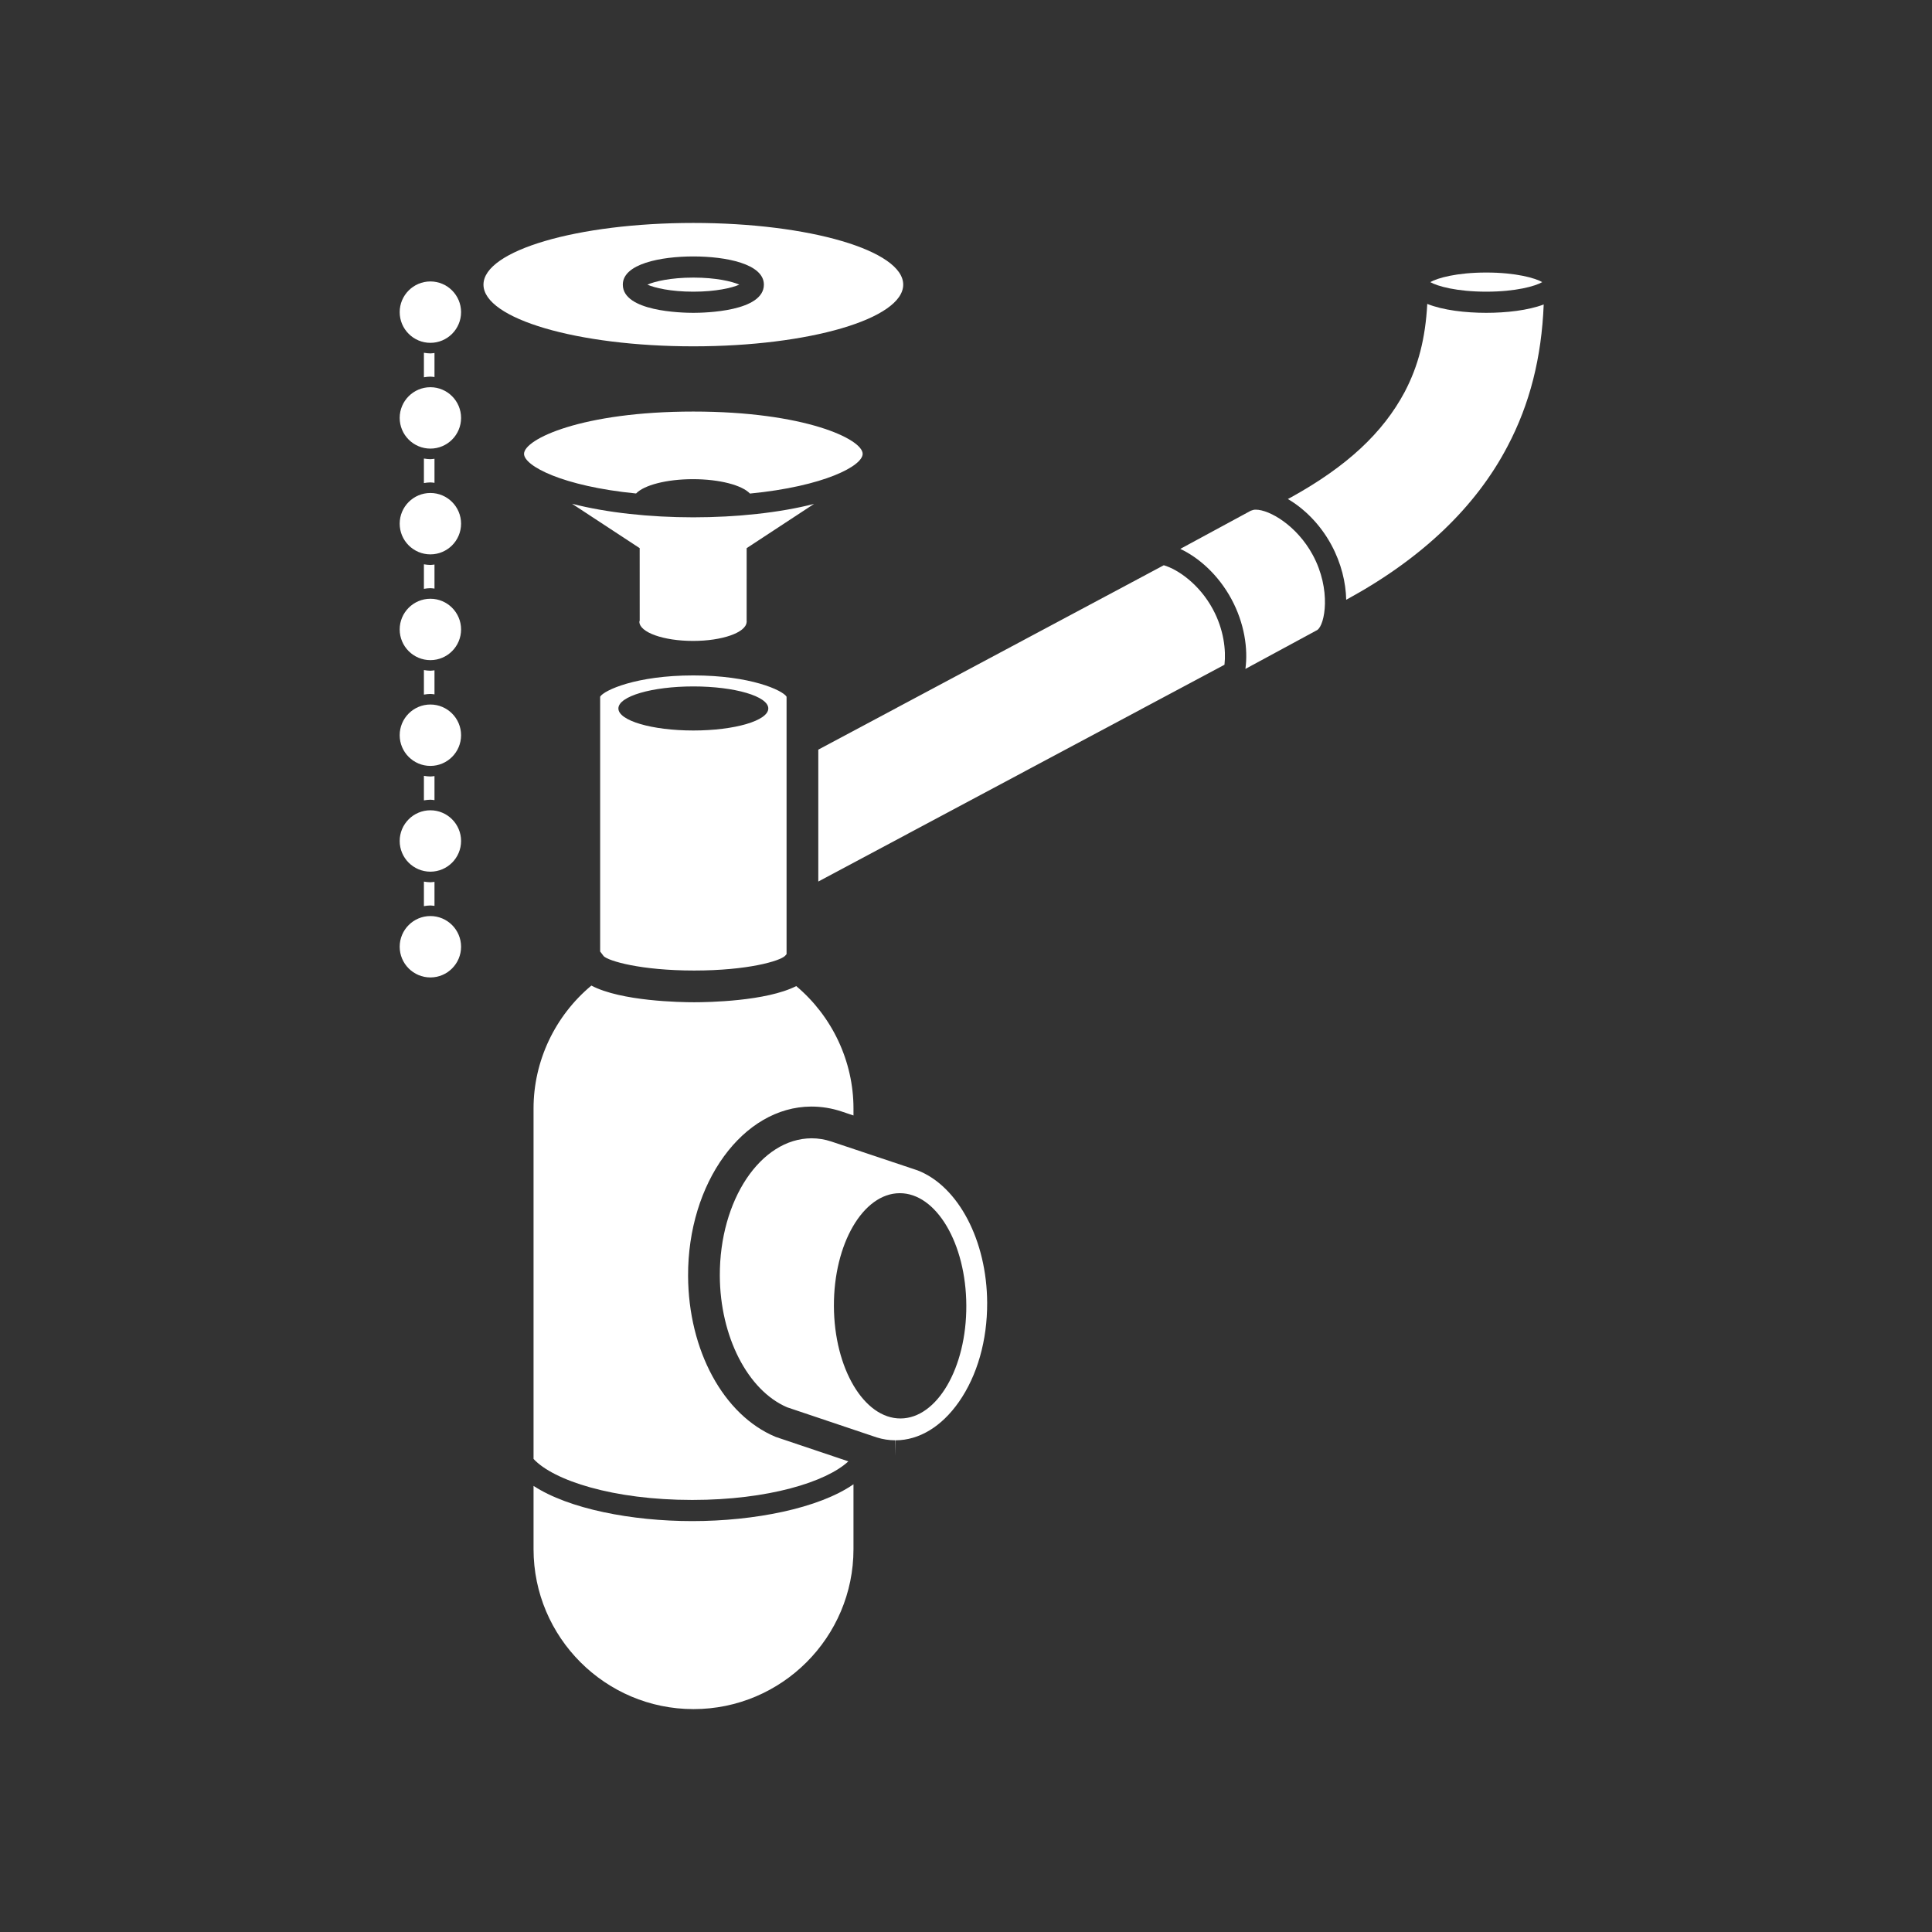 <?xml version="1.0" encoding="iso-8859-1"?>
<!-- Generator: Adobe Illustrator 25.4.1, SVG Export Plug-In . SVG Version: 6.00 Build 0)  -->
<svg version="1.1" id="Calque_1" xmlns="http://www.w3.org/2000/svg" xmlns:xlink="http://www.w3.org/1999/xlink" x="0px" y="0px"
	 viewBox="0 0 368.5 368.5" style="enable-background:new 0 0 368.5 368.5;" xml:space="preserve">
<rect x="0" y="0" width="368.5" height="368.5" fill="#333333" stroke="none"/>
<g>
	<path style="fill:#FFFFFF;" d="M155.266,96.114c-6.564,1.687-14.806,2.558-23.021,2.558c-8.265,0-16.554-0.882-23.137-2.589
		l12.901,8.468l0.005,13.814c-0.012,0.073-0.063,0.144-0.063,0.217c0,2.023,4.586,3.664,10.239,3.664
		c5.565,0,10.074-1.594,10.212-3.574h0.007v-0.025c0-0.024,0.018-0.044,0.018-0.065c0-0.02-0.018-0.041-0.018-0.063l0.004-13.968
		L155.266,96.114z"/>
	<path style="fill:#FFFFFF;" d="M156.078,168.142l77.474-41.354c0.305-2.777-0.118-6.714-2.231-10.617
		c-2.539-4.694-6.563-7.531-9.345-8.36l-65.898,35.173V168.142z"/>
	<path style="fill:#FFFFFF;" d="M246.354,94.798l-0.712,0.38c3.021,1.781,6.109,4.709,8.297,8.753
		c1.894,3.5,2.762,7.199,2.829,10.464l0.257-0.137c14.205-7.769,24.488-17.588,30.534-29.17c4.221-8.003,6.475-16.872,6.88-27.014
		c-2.985,1.129-7.141,1.594-10.955,1.594c-3.94,0-8.252-0.493-11.255-1.704c-0.347,6.552-1.707,11.834-4.3,16.783
		C263.752,82.581,256.899,88.945,246.354,94.798"/>
	<path style="fill:#FFFFFF;" d="M150.026,133.019c-0.004-0.05-0.007-0.1-0.008-0.149c-0.767-1.216-6.864-4.044-17.773-4.044
		c-10.908,0-17.005,2.828-17.771,4.044c-0.001,0.032-0.002,0.063-0.004,0.095v48.52l0.677,0.891
		c0.94,0.921,7.029,2.737,17.264,2.737c10.242,0,16.334-1.817,17.32-2.789l0.295-0.336V133.019z M117.949,135.128
		c0-2.319,6.401-4.202,14.297-4.202c7.896,0,14.296,1.883,14.296,4.202c0,2.323-6.4,4.204-14.296,4.204
		C124.35,139.332,117.949,137.451,117.949,135.128"/>
	<path style="fill:#FFFFFF;" d="M162.789,283.105c-6.629,4.598-18.942,7.022-30.757,7.022c-11.542,0-23.536-2.321-30.266-6.715
		v12.063c0,16.824,13.688,30.512,30.513,30.512c16.823,0,30.51-13.688,30.51-30.512V283.105z"/>
	<path style="fill:#FFFFFF;" d="M151.871,188.081c-5.739,2.915-16.948,3.084-19.459,3.084c-2.567,0-13.925-0.176-19.617-3.181
		c-6.943,5.782-11.029,14.392-11.029,23.442v66.844c3.817,4.114,15.192,7.823,30.266,7.823c14.507,0,25.563-3.437,29.78-7.362
		l-13.72-4.613c-0.069-0.024-0.137-0.05-0.205-0.077c-9.897-4.151-16.586-16.48-16.645-30.678
		c-0.075-17.755,10.457-32.247,23.478-32.303h0.001c1.989,0,3.888,0.309,5.731,0.918l2.337,0.782v-1.334
		C162.789,202.441,158.744,193.863,151.871,188.081"/>
	<path style="fill:#FFFFFF;" d="M170.834,274.716c4.488-0.019,8.769-2.616,12.055-7.315c3.51-5.02,5.427-11.736,5.398-18.911
		c-0.049-11.864-5.506-22.25-13.268-25.257l-16.478-5.512c-1.219-0.403-2.479-0.609-3.738-0.609
		c-9.742,0.043-17.57,11.807-17.508,26.226c0.047,11.568,5.321,21.86,12.836,25.081l17.077,5.743
		c1.146,0.362,2.366,0.554,3.575,0.554v3.021L170.834,274.716z M159.055,249.118c-0.046-11.864,5.566-21.503,12.54-21.535
		c6.974-0.029,12.669,9.567,12.715,21.433c0.05,11.863-5.565,21.507-12.539,21.534C164.797,270.58,159.104,260.986,159.055,249.118"
		/>
	<path style="fill:#FFFFFF;" d="M121.321,94.125c1.505-1.586,5.791-2.731,10.854-2.731c5.077,0,9.374,1.151,10.868,2.745
		c14.154-1.377,21.496-5.282,21.496-7.573c0-2.815-11.091-8.068-32.294-8.068c-21.202,0-32.293,5.253-32.293,8.068
		C99.952,88.851,107.251,92.738,121.321,94.125"/>
	<path style="fill:#FFFFFF;" d="M92.216,54.288c0,6.508,17.92,11.769,40.029,11.769c22.11,0,40.03-5.261,40.03-11.769
		c0-6.495-17.92-11.765-40.03-11.765C110.136,42.523,92.216,47.793,92.216,54.288 M145.699,54.288c0,5.121-11.207,5.38-13.453,5.38
		c-2.247,0-13.454-0.259-13.454-5.38c0-3.968,7.247-5.376,13.454-5.376C138.452,48.912,145.699,50.32,145.699,54.288"/>
	<path style="fill:#FFFFFF;" d="M272.807,53.809c1.327,0.772,5.03,1.824,10.677,1.824c5.644,0,9.347-1.052,10.674-1.824
		c-1.329-0.775-5.033-1.828-10.674-1.828C277.842,51.981,274.136,53.034,272.807,53.809"/>
	<path style="fill:#FFFFFF;" d="M238.545,97.426l-13.422,7.266c3.455,1.622,7.207,4.865,9.746,9.559
		c2.474,4.572,3.204,9.488,2.674,13.332l13.566-7.342c0.026-0.015,0.053-0.027,0.083-0.04c0.016-0.013,0.034-0.024,0.051-0.035
		c1.473-0.952,2.731-7.691-0.852-14.313c-3.052-5.638-8.272-8.643-10.869-8.643c-0.364,0-0.56,0.063-0.644,0.101
		C238.769,97.36,238.657,97.397,238.545,97.426"/>
	<path style="fill:#FFFFFF;" d="M141.013,54.29c-1.397-0.615-4.44-1.344-8.767-1.344c-4.327,0-7.37,0.729-8.767,1.344
		c1.396,0.615,4.438,1.344,8.767,1.344C136.574,55.634,139.617,54.905,141.013,54.29"/>
	<path style="fill:#FFFFFF;" d="M82.872,71.918V67.33c-0.261,0.025-0.514,0.079-0.781,0.079c-0.424,0-0.83-0.06-1.236-0.124v4.678
		c0.406-0.065,0.812-0.125,1.236-0.125C82.358,71.838,82.611,71.891,82.872,71.918"/>
	<path style="fill:#FFFFFF;" d="M82.091,172.706c0.267,0,0.52,0.052,0.781,0.08v-4.589c-0.261,0.026-0.514,0.079-0.781,0.079
		c-0.424,0-0.83-0.06-1.236-0.124v4.679C81.261,172.766,81.667,172.706,82.091,172.706"/>
	<path style="fill:#FFFFFF;" d="M82.872,112.265v-4.588c-0.261,0.025-0.514,0.079-0.781,0.079c-0.424,0-0.83-0.06-1.236-0.124v4.678
		c0.406-0.065,0.812-0.125,1.236-0.125C82.358,112.185,82.611,112.238,82.872,112.265"/>
	<path style="fill:#FFFFFF;" d="M82.872,92.092v-4.588c-0.261,0.025-0.514,0.079-0.781,0.079c-0.424,0-0.83-0.06-1.236-0.124v4.678
		c0.406-0.065,0.812-0.125,1.236-0.125C82.358,92.012,82.611,92.065,82.872,92.092"/>
	<path style="fill:#FFFFFF;" d="M82.872,132.439v-4.588c-0.261,0.025-0.514,0.079-0.781,0.079c-0.424,0-0.83-0.06-1.236-0.124v4.678
		c0.406-0.065,0.812-0.125,1.236-0.125C82.358,132.359,82.611,132.412,82.872,132.439"/>
	<path style="fill:#FFFFFF;" d="M82.872,152.612v-4.588c-0.261,0.025-0.514,0.079-0.781,0.079c-0.424,0-0.83-0.06-1.236-0.124v4.678
		c0.406-0.065,0.812-0.125,1.236-0.125C82.358,152.532,82.611,152.585,82.872,152.612"/>
	<path style="fill:#FFFFFF;" d="M82.091,174.723c-3.229,0-5.856,2.627-5.856,5.854c0,3.229,2.627,5.855,5.856,5.855
		c3.227,0,5.852-2.626,5.852-5.855C87.943,177.35,85.318,174.723,82.091,174.723"/>
	<path style="fill:#FFFFFF;" d="M87.943,160.404c0-3.227-2.625-5.854-5.852-5.854c-3.229,0-5.856,2.627-5.856,5.854
		c0,3.229,2.627,5.855,5.856,5.855C85.318,166.259,87.943,163.633,87.943,160.404"/>
	<path style="fill:#FFFFFF;" d="M87.943,140.23c0-3.227-2.625-5.854-5.852-5.854c-3.229,0-5.856,2.627-5.856,5.854
		c0,3.229,2.627,5.855,5.856,5.855C85.318,146.085,87.943,143.459,87.943,140.23"/>
	<path style="fill:#FFFFFF;" d="M87.943,120.057c0-3.227-2.625-5.854-5.852-5.854c-3.229,0-5.856,2.627-5.856,5.854
		c0,3.229,2.627,5.855,5.856,5.855C85.318,125.912,87.943,123.286,87.943,120.057"/>
	<path style="fill:#FFFFFF;" d="M87.943,99.883c0-3.227-2.625-5.854-5.852-5.854c-3.229,0-5.856,2.627-5.856,5.854
		c0,3.229,2.627,5.855,5.856,5.855C85.318,105.738,87.943,103.112,87.943,99.883"/>
	<path style="fill:#FFFFFF;" d="M87.943,79.71c0-3.227-2.625-5.854-5.852-5.854c-3.229,0-5.856,2.627-5.856,5.854
		c0,3.229,2.627,5.855,5.856,5.855C85.318,85.565,87.943,82.939,87.943,79.71"/>
	<path style="fill:#FFFFFF;" d="M82.091,65.391c3.227,0,5.852-2.626,5.852-5.855c0-3.227-2.625-5.854-5.852-5.854
		c-3.229,0-5.856,2.627-5.856,5.854C76.235,62.765,78.862,65.391,82.091,65.391"/>
</g>
</svg>
